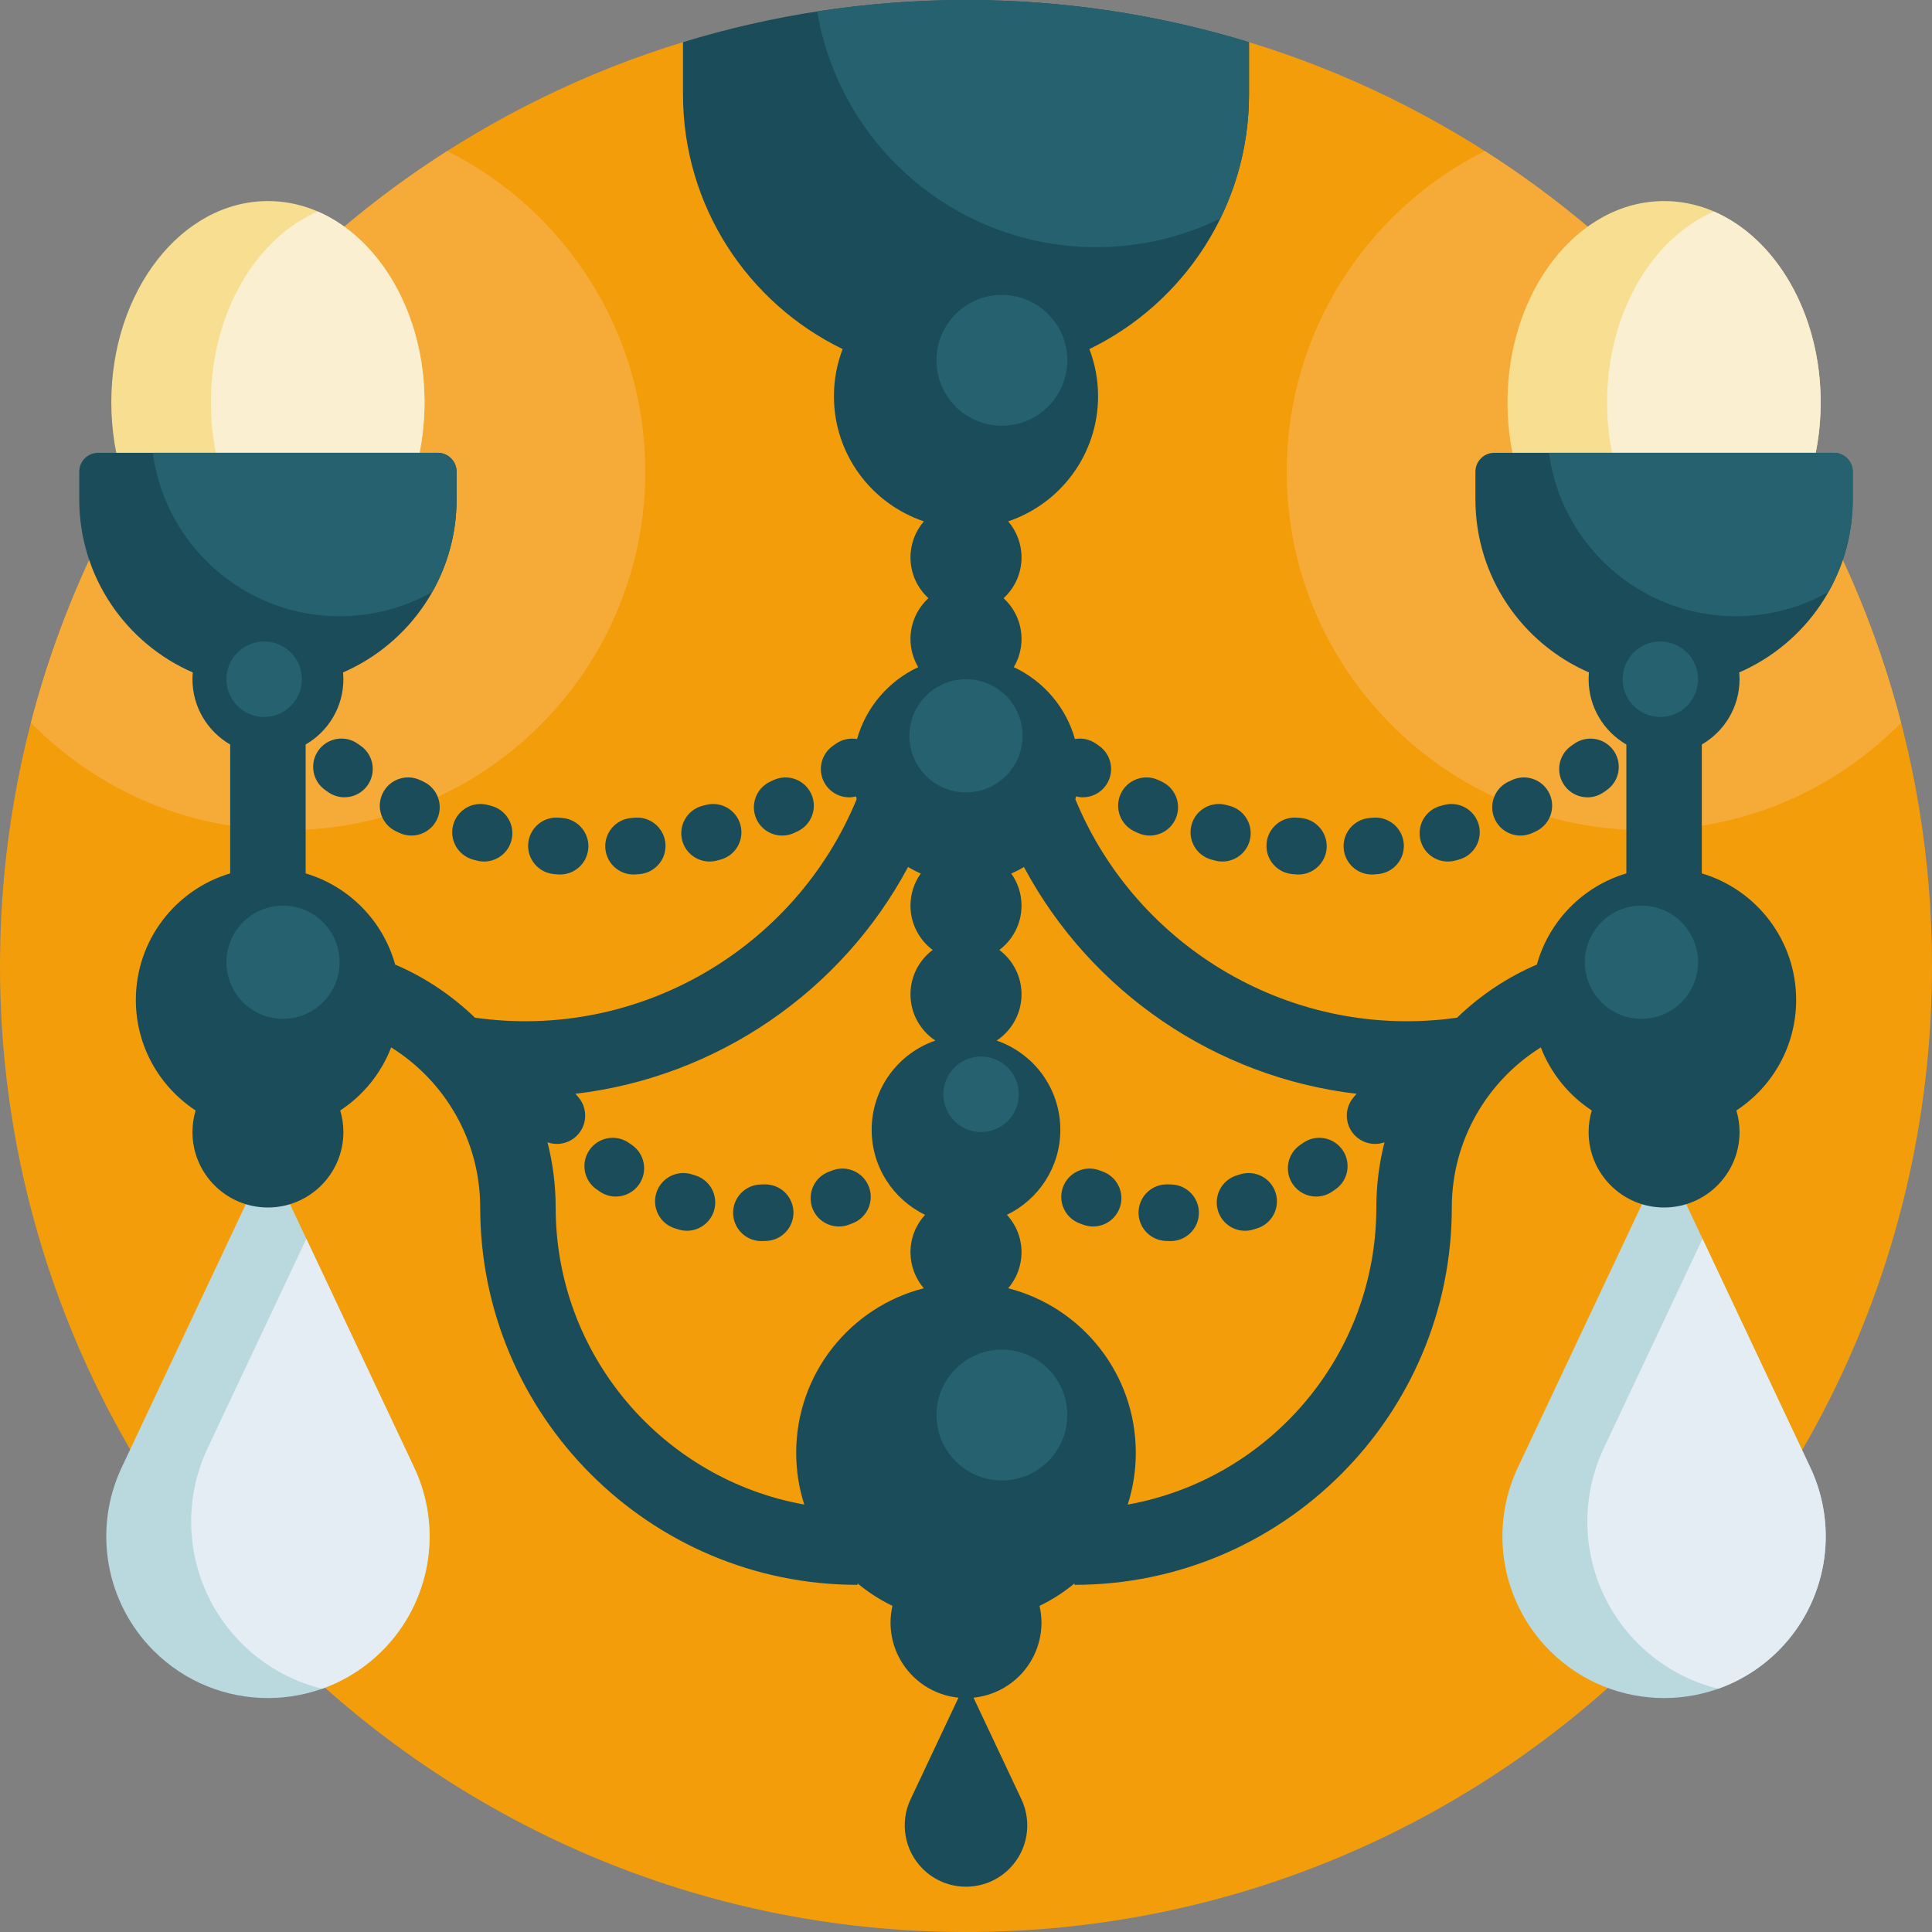 <svg id="vector" xmlns="http://www.w3.org/2000/svg" width="24" height="24" viewBox="0 0 512 512"><rect x="0" y="0" width="512" height="512" fill="#808080" stroke="none"/><path fill="#f39d0b" d="m512,256c0,141.383 -114.613,256 -256,256 -141.75,0 -256.992,-116.09 -255.992,-257.84 0.805,-114.555 76.855,-211.215 181.184,-243.047 2.449,-0.746 5.059,-0.727 7.527,-0.059 21.441,5.828 43.996,8.945 67.281,8.945 23.363,0 45.992,-3.137 67.496,-9 2.328,-0.637 4.793,-0.652 7.102,0.051 104.996,31.934 181.402,129.512 181.402,244.949zM512,256" id="path_0"/><path fill="#f6ab39" d="m503.809,191.527c-17.242,17.57 -41.25,28.473 -67.809,28.473 -52.465,0 -95,-42.531 -95,-95 0,-37.184 21.367,-69.375 52.492,-84.977 53.773,34.305 93.875,88.137 110.316,151.504zM118.508,40.023c-53.77,34.305 -93.875,88.137 -110.313,151.504 17.238,17.57 41.246,28.473 67.805,28.473 52.469,0 95,-42.531 95,-95 0,-37.184 -21.367,-69.375 -52.492,-84.977zM118.508,40.023" id="path_1"/><path fill="#f7de91" d="m112.5,106.645c0,29.465 -18.578,53.355 -41.5,53.355 -22.918,0 -41.5,-23.891 -41.5,-53.355 0,-29.469 18.582,-53.359 41.5,-53.359 22.922,0 41.5,23.891 41.5,53.359zM441,53.285c-22.918,0 -41.5,23.891 -41.5,53.359 0,29.465 18.582,53.355 41.5,53.355 22.922,0 41.5,-23.891 41.5,-53.355 0,-29.469 -18.578,-53.359 -41.5,-53.359zM441,53.285" id="path_2"/><path fill="#faefd0" d="m112.5,106.645c0,23.535 -11.855,43.496 -28.305,50.586 -16.449,-7.09 -28.309,-27.051 -28.309,-50.586 0,-23.535 11.855,-43.5 28.309,-50.59 16.449,7.09 28.305,27.051 28.305,50.59zM454.195,56.055c-16.449,7.09 -28.309,27.051 -28.309,50.586s11.855,43.5 28.309,50.59c16.445,-7.09 28.305,-27.055 28.305,-50.59s-11.855,-43.496 -28.305,-50.586zM454.195,56.055" id="path_3"/><path fill="#bad9de" d="m109.75,388.895c7.707,16.352 4.324,35.777 -8.457,48.559 -16.73,16.73 -43.855,16.73 -60.582,0 -12.781,-12.781 -16.168,-32.207 -8.461,-48.559l38.75,-82.195zM479.75,388.895 L441,306.699 402.25,388.895c-7.707,16.352 -4.32,35.777 8.461,48.559 16.727,16.73 43.852,16.73 60.582,0 12.781,-12.781 16.164,-32.207 8.457,-48.559zM479.75,388.895" id="path_4"/><path fill="#e3edf3" d="m109.75,388.895c7.707,16.352 4.324,35.777 -8.457,48.559 -4.66,4.656 -10.125,8.016 -15.945,10.082 -7.816,-1.922 -15.227,-5.934 -21.332,-12.039 -13.609,-13.605 -17.211,-34.289 -9.004,-51.695l26.168,-55.512zM479.75,388.895 L451.18,328.289 425.012,383.801c-8.207,17.406 -4.602,38.086 9.004,51.695 6.105,6.105 13.516,10.117 21.332,12.035 5.82,-2.063 11.285,-5.422 15.945,-10.078 12.781,-12.781 16.164,-32.207 8.457,-48.559zM479.75,388.895" id="path_5"/><path fill="#1a4d59" d="m210.27,321.105c0.145,4.141 -3.094,7.613 -7.23,7.758 -0.371,0.016 -0.742,0.023 -1.109,0.031 -0.055,0 -0.105,0.004 -0.156,0.004 -4.07,0 -7.41,-3.258 -7.496,-7.348 -0.086,-4.141 3.203,-7.566 7.344,-7.652 0.297,-0.008 0.594,-0.016 0.891,-0.023 4.152,-0.141 7.609,3.09 7.758,7.23zM222.316,325.035c0.848,0 1.707,-0.145 2.551,-0.449 0.352,-0.125 0.703,-0.258 1.055,-0.391 3.871,-1.473 5.816,-5.805 4.348,-9.676 -1.473,-3.875 -5.809,-5.816 -9.676,-4.348 -0.273,0.105 -0.551,0.207 -0.824,0.309 -3.898,1.406 -5.914,5.707 -4.508,9.602 1.105,3.055 3.984,4.953 7.055,4.953zM167.406,303.391c-0.246,-0.168 -0.492,-0.336 -0.738,-0.508 -3.398,-2.375 -8.074,-1.539 -10.441,1.859 -2.371,3.395 -1.539,8.07 1.859,10.441 0.305,0.211 0.605,0.418 0.91,0.625 1.289,0.875 2.75,1.293 4.199,1.293 2.402,0 4.766,-1.156 6.215,-3.297 2.324,-3.43 1.426,-8.09 -2.004,-10.414zM184.215,311.484c-0.277,-0.086 -0.555,-0.172 -0.832,-0.262 -3.945,-1.262 -8.168,0.914 -9.43,4.859 -1.262,3.945 0.914,8.168 4.855,9.43 0.359,0.113 0.719,0.227 1.074,0.332 0.723,0.219 1.449,0.32 2.168,0.32 3.223,0 6.199,-2.094 7.176,-5.336 1.199,-3.965 -1.047,-8.148 -5.012,-9.344zM345.332,302.883c-0.246,0.172 -0.492,0.34 -0.738,0.508 -3.43,2.324 -4.328,6.984 -2.004,10.414 1.449,2.141 3.813,3.297 6.215,3.297 1.449,0 2.91,-0.418 4.199,-1.293 0.305,-0.203 0.609,-0.414 0.91,-0.625 3.398,-2.367 4.23,-7.043 1.859,-10.441 -2.367,-3.398 -7.039,-4.234 -10.441,-1.859zM328.617,311.223c-0.277,0.09 -0.555,0.176 -0.828,0.262 -3.969,1.195 -6.215,5.379 -5.02,9.344 0.98,3.246 3.957,5.34 7.18,5.34 0.719,0 1.445,-0.105 2.168,-0.324 0.355,-0.105 0.715,-0.219 1.074,-0.332 3.941,-1.262 6.117,-5.484 4.855,-9.43 -1.262,-3.945 -5.484,-6.121 -9.43,-4.859zM310.383,313.898c-0.297,-0.008 -0.594,-0.016 -0.891,-0.023 -4.156,-0.141 -7.613,3.09 -7.758,7.23 -0.148,4.141 3.09,7.613 7.23,7.758 0.367,0.016 0.738,0.023 1.105,0.031 0.055,0 0.105,0.004 0.156,0.004 4.07,0 7.414,-3.258 7.496,-7.348 0.086,-4.141 -3.203,-7.566 -7.34,-7.652zM292.234,310.48c-0.277,-0.102 -0.551,-0.203 -0.828,-0.309 -3.863,-1.469 -8.199,0.473 -9.672,4.348 -1.473,3.871 0.473,8.203 4.344,9.676 0.352,0.133 0.703,0.266 1.059,0.391 0.84,0.305 1.699,0.449 2.547,0.449 3.07,0 5.949,-1.898 7.055,-4.953 1.406,-3.895 -0.609,-8.195 -4.504,-9.602zM167.891,231.754c0.203,0 0.41,-0.008 0.617,-0.023l1.035,-0.09c4.129,-0.371 7.168,-4.02 6.797,-8.145 -0.375,-4.125 -4.02,-7.16 -8.145,-6.793l-0.906,0.074c-4.129,0.34 -7.203,3.957 -6.867,8.086 0.32,3.922 3.605,6.891 7.469,6.891zM207.293,221.438c1.051,0 2.117,-0.223 3.133,-0.688l0.93,-0.434c3.75,-1.758 5.367,-6.223 3.609,-9.973 -1.758,-3.75 -6.223,-5.363 -9.973,-3.609l-0.84,0.391c-3.762,1.73 -5.406,6.184 -3.676,9.945 1.266,2.75 3.98,4.367 6.816,4.367zM125.379,227.805 L126.387,228.07c0.637,0.168 1.273,0.246 1.898,0.246 3.332,0 6.375,-2.234 7.254,-5.605 1.047,-4.012 -1.355,-8.105 -5.363,-9.152l-0.875,-0.23c-4,-1.082 -8.117,1.277 -9.199,5.273 -1.086,4 1.277,8.117 5.277,9.203zM111.34,206.734c-3.746,-1.766 -8.215,-0.152 -9.977,3.594 -1.766,3.75 -0.152,8.219 3.594,9.98l0.941,0.438c1.016,0.469 2.082,0.688 3.133,0.688 2.836,0 5.551,-1.617 6.816,-4.367 1.73,-3.762 0.086,-8.215 -3.68,-9.945zM188.039,228.316c0.629,0 1.27,-0.078 1.906,-0.246l1.004,-0.266c3.996,-1.082 6.359,-5.203 5.273,-9.199 -1.082,-4 -5.207,-6.363 -9.199,-5.277l-0.879,0.23c-4.008,1.051 -6.402,5.148 -5.355,9.156 0.883,3.371 3.922,5.602 7.25,5.602zM94.828,197.113c-3.379,-2.398 -8.063,-1.602 -10.457,1.777 -2.398,3.375 -1.602,8.059 1.773,10.453 0.289,0.207 0.578,0.406 0.867,0.609 1.305,0.902 2.793,1.336 4.27,1.336 2.375,0 4.711,-1.125 6.168,-3.227 2.359,-3.402 1.516,-8.078 -1.891,-10.438zM146.781,231.641 L147.82,231.73c0.207,0.02 0.414,0.023 0.617,0.023 3.867,0 7.148,-2.969 7.469,-6.891 0.336,-4.129 -2.742,-7.75 -6.867,-8.086l-0.902,-0.074c-4.137,-0.379 -7.773,2.668 -8.148,6.793 -0.371,4.125 2.668,7.77 6.793,8.145zM383.707,228.316c0.629,0 1.266,-0.078 1.902,-0.246l1.004,-0.266c4,-1.082 6.359,-5.203 5.277,-9.199 -1.086,-4 -5.211,-6.363 -9.203,-5.277l-0.875,0.23c-4.008,1.051 -6.406,5.148 -5.355,9.156 0.879,3.371 3.918,5.602 7.25,5.602zM363.555,231.754c0.207,0 0.41,-0.008 0.617,-0.023l1.039,-0.09c4.125,-0.371 7.168,-4.02 6.793,-8.145s-4.02,-7.16 -8.145,-6.793l-0.906,0.074c-4.129,0.34 -7.199,3.957 -6.863,8.086 0.32,3.922 3.602,6.891 7.465,6.891zM342.449,231.641 L343.488,231.73c0.207,0.02 0.41,0.023 0.613,0.023 3.867,0 7.148,-2.969 7.469,-6.891 0.336,-4.129 -2.738,-7.75 -6.867,-8.086l-0.902,-0.074c-4.137,-0.379 -7.77,2.668 -8.145,6.793s2.668,7.77 6.793,8.145zM402.961,221.438c1.047,0 2.113,-0.223 3.129,-0.688l0.93,-0.434c3.75,-1.758 5.367,-6.223 3.609,-9.973 -1.758,-3.75 -6.223,-5.363 -9.973,-3.609l-0.836,0.391c-3.766,1.73 -5.41,6.184 -3.68,9.945 1.266,2.75 3.98,4.367 6.82,4.367zM325.84,213.559 L324.965,213.324c-4,-1.082 -8.117,1.281 -9.199,5.277 -1.082,4 1.277,8.117 5.277,9.203l1.012,0.266c0.633,0.168 1.27,0.246 1.898,0.246 3.328,0 6.371,-2.234 7.25,-5.605 1.047,-4.012 -1.355,-8.109 -5.363,-9.152zM420.703,211.301c1.477,0 2.969,-0.434 4.273,-1.34l0.852,-0.598c3.383,-2.395 4.18,-7.074 1.785,-10.457 -2.395,-3.379 -7.074,-4.18 -10.457,-1.781l-0.738,0.516c-3.402,2.363 -4.242,7.039 -1.879,10.441 1.457,2.098 3.793,3.219 6.164,3.219zM307.008,206.734c-3.75,-1.766 -8.219,-0.152 -9.98,3.594 -1.762,3.75 -0.152,8.219 3.598,9.98l0.938,0.438c1.016,0.469 2.082,0.688 3.133,0.688 2.836,0 5.555,-1.617 6.816,-4.367 1.73,-3.762 0.086,-8.215 -3.676,-9.945zM491,125v7.332c0,20.539 -12.387,38.176 -30.09,45.871 0.051,0.594 0.09,1.191 0.09,1.797 0,7.398 -4.027,13.844 -10,17.301v34.156c14.457,4.305 25,17.688 25,33.543 0,12.254 -6.301,23.031 -15.84,29.285 0.539,1.809 0.84,3.727 0.84,5.715 0,11.047 -8.953,20 -20,20s-20,-8.953 -20,-20c0,-1.988 0.301,-3.902 0.84,-5.715 -6.086,-3.992 -10.852,-9.828 -13.504,-16.715 -14.152,8.84 -23.594,24.551 -23.594,42.43 0,55.141 -44.859,100 -100,100v-0.379c-2.813,2.34 -5.918,4.344 -9.25,5.949 0.32,1.426 0.508,2.902 0.508,4.43 0,10.371 -7.898,18.898 -18.012,19.898l12.699,26.938c2.922,6.199 1.641,13.563 -3.203,18.406 -6.344,6.34 -16.625,6.34 -22.965,0 -4.848,-4.848 -6.129,-12.211 -3.207,-18.406l12.699,-26.938c-10.113,-0.996 -18.012,-9.523 -18.012,-19.898 0,-1.523 0.188,-3.004 0.508,-4.43 -3.332,-1.602 -6.434,-3.609 -9.25,-5.949v0.379c-55.141,0 -100,-44.859 -100,-100 0,-17.879 -9.441,-33.59 -23.594,-42.43 -2.652,6.887 -7.414,12.723 -13.504,16.715 0.539,1.813 0.84,3.727 0.84,5.715 0,11.047 -8.953,20 -20,20s-20,-8.953 -20,-20c0,-1.988 0.301,-3.902 0.84,-5.715 -9.535,-6.254 -15.84,-17.031 -15.84,-29.285 0,-15.855 10.543,-29.238 25,-33.543v-34.152c-5.973,-3.461 -10,-9.906 -10,-17.305 0,-0.605 0.039,-1.203 0.09,-1.797 -17.703,-7.695 -30.09,-25.332 -30.09,-45.871v-7.332c0,-2.762 2.238,-5 5,-5h90c2.762,0 5,2.238 5,5v7.332c0,20.539 -12.387,38.176 -30.09,45.871 0.051,0.594 0.09,1.191 0.09,1.797 0,7.398 -4.027,13.844 -10,17.301v34.156c11.492,3.422 20.504,12.582 23.719,24.16 7.902,3.383 15.047,8.188 21.145,14.078 43.438,6.168 84.926,-18.406 101.164,-57.906 -0.063,-0.242 -0.125,-0.484 -0.184,-0.73 -0.594,0.148 -1.199,0.242 -1.805,0.242 -2.375,0 -4.707,-1.125 -6.164,-3.223 -2.363,-3.398 -1.523,-8.074 1.879,-10.438l0.738,-0.52c1.703,-1.203 3.734,-1.598 5.637,-1.266 2.379,-8.457 8.371,-15.395 16.207,-19.051 -1.293,-2.191 -2.051,-4.738 -2.051,-7.465 0,-4.281 1.84,-8.121 4.754,-10.809 -2.918,-2.688 -4.754,-6.527 -4.754,-10.809 0,-3.652 1.34,-6.984 3.543,-9.559 -13.852,-4.66 -23.828,-17.742 -23.828,-33.164 0,-4.402 0.82,-8.609 2.305,-12.488 -25.039,-12.148 -42.305,-37.813 -42.305,-67.512v-13.824c23.723,-7.258 48.902,-11.176 75,-11.176s51.281,3.918 75,11.176v13.824c0,29.699 -17.266,55.363 -42.301,67.512 1.48,3.879 2.301,8.086 2.301,12.488 0,15.422 -9.977,28.504 -23.824,33.168 2.203,2.57 3.539,5.906 3.539,9.559 0,4.277 -1.836,8.117 -4.75,10.809 2.914,2.688 4.75,6.527 4.75,10.805 0,2.73 -0.754,5.273 -2.051,7.465 7.832,3.656 13.82,10.586 16.203,19.039 1.902,-0.332 3.926,0.066 5.625,1.27l0.734,0.516c3.402,2.359 4.25,7.031 1.891,10.438 -1.457,2.102 -3.797,3.227 -6.172,3.227 -0.598,0 -1.195,-0.09 -1.785,-0.238 -0.063,0.246 -0.121,0.492 -0.188,0.738 16.242,39.5 57.73,64.074 101.168,57.902 6.094,-5.887 13.242,-10.691 21.145,-14.074 3.215,-11.578 12.223,-20.742 23.715,-24.16v-34.156c-5.969,-3.461 -10,-9.906 -10,-17.301 0,-0.609 0.039,-1.207 0.094,-1.801 -17.707,-7.695 -30.094,-25.332 -30.094,-45.871v-7.332c0,-2.762 2.238,-5 5,-5h90c2.762,0 5,2.238 5,5zM213.141,398.727c-1.387,-4.328 -2.141,-8.938 -2.141,-13.727 0,-20.992 14.375,-38.625 33.816,-43.598 -2.195,-2.57 -3.531,-5.902 -3.531,-9.547 0,-3.828 1.473,-7.301 3.867,-9.918 -8.375,-4.043 -14.152,-12.609 -14.152,-22.531 0,-10.961 7.059,-20.27 16.875,-23.641 -3.969,-2.637 -6.59,-7.145 -6.59,-12.266 0,-4.809 2.316,-9.066 5.883,-11.75 -3.566,-2.684 -5.883,-6.941 -5.883,-11.75 0,-3.172 1.012,-6.102 2.719,-8.5 -1.16,-0.508 -2.285,-1.086 -3.363,-1.73 -17.711,33.148 -50.848,55.727 -88.16,60.098 0.059,0.063 0.117,0.117 0.172,0.184 0.191,0.227 0.387,0.449 0.582,0.676 2.723,3.121 2.398,7.859 -0.727,10.582 -1.422,1.238 -3.176,1.844 -4.926,1.844 -0.844,0 -1.684,-0.148 -2.488,-0.43 1.41,5.531 2.164,11.316 2.164,17.277 0,39.293 28.484,72.039 65.883,78.727zM364.742,320c0,-5.961 0.754,-11.746 2.164,-17.277 -0.805,0.281 -1.645,0.43 -2.488,0.43 -1.75,0 -3.504,-0.605 -4.926,-1.844 -3.125,-2.723 -3.449,-7.461 -0.727,-10.582 0.195,-0.227 0.391,-0.449 0.582,-0.676 0.055,-0.066 0.113,-0.121 0.172,-0.184 -37.313,-4.371 -70.449,-26.949 -88.16,-60.098 -1.078,0.645 -2.203,1.219 -3.363,1.73 1.707,2.398 2.719,5.328 2.719,8.5 0,4.809 -2.316,9.066 -5.883,11.75 3.566,2.684 5.883,6.941 5.883,11.75 0,5.121 -2.621,9.629 -6.59,12.266 9.816,3.371 16.875,12.68 16.875,23.641 0,9.922 -5.777,18.492 -14.152,22.531 2.395,2.617 3.867,6.09 3.867,9.918 0,3.645 -1.336,6.977 -3.531,9.547 19.441,4.973 33.816,22.605 33.816,43.598 0,4.789 -0.754,9.398 -2.141,13.727 37.398,-6.688 65.883,-39.434 65.883,-78.727zM364.742,320" id="path_6"/><path fill="#266170" d="m256,0c26.098,0 51.281,3.918 75,11.176v13.824c0,11.805 -2.734,22.969 -7.594,32.906 -9.938,4.859 -21.102,7.594 -32.906,7.594 -37.148,0 -67.969,-27.016 -73.938,-62.465 12.855,-1.992 26.023,-3.035 39.438,-3.035zM265.512,78.156c-9.574,0 -17.332,7.762 -17.332,17.332 0,9.574 7.758,17.332 17.332,17.332s17.332,-7.758 17.332,-17.332c0,-9.57 -7.758,-17.332 -17.332,-17.332zM265.512,357.668c-9.574,0 -17.332,7.758 -17.332,17.332s7.758,17.332 17.332,17.332 17.332,-7.758 17.332,-17.332 -7.758,-17.332 -17.332,-17.332zM116,120h-75.52c3.27,24.449 24.195,43.313 49.539,43.313 8.922,0 17.289,-2.348 24.539,-6.441 4.094,-7.25 6.441,-15.617 6.441,-24.535v-7.336c0,-2.762 -2.238,-5 -5,-5zM486,120h-75.52c3.27,24.449 24.195,43.313 49.539,43.313 8.922,0 17.289,-2.348 24.539,-6.441 4.094,-7.25 6.441,-15.617 6.441,-24.535v-7.336c0,-2.762 -2.238,-5 -5,-5zM80,180c0,-5.523 -4.477,-10 -10,-10s-10,4.477 -10,10 4.477,10 10,10 10,-4.477 10,-10zM271,195c0,-8.285 -6.715,-15 -15,-15s-15,6.715 -15,15 6.715,15 15,15 15,-6.715 15,-15zM250,290c0,5.523 4.477,10 10,10s10,-4.477 10,-10 -4.477,-10 -10,-10 -10,4.477 -10,10zM75,240c-8.285,0 -15,6.715 -15,15s6.715,15 15,15 15,-6.715 15,-15 -6.715,-15 -15,-15zM440,170c-5.523,0 -10,4.477 -10,10s4.477,10 10,10 10,-4.477 10,-10 -4.477,-10 -10,-10zM435,240c-8.285,0 -15,6.715 -15,15s6.715,15 15,15 15,-6.715 15,-15 -6.715,-15 -15,-15zM435,240" id="path_7"/></svg>